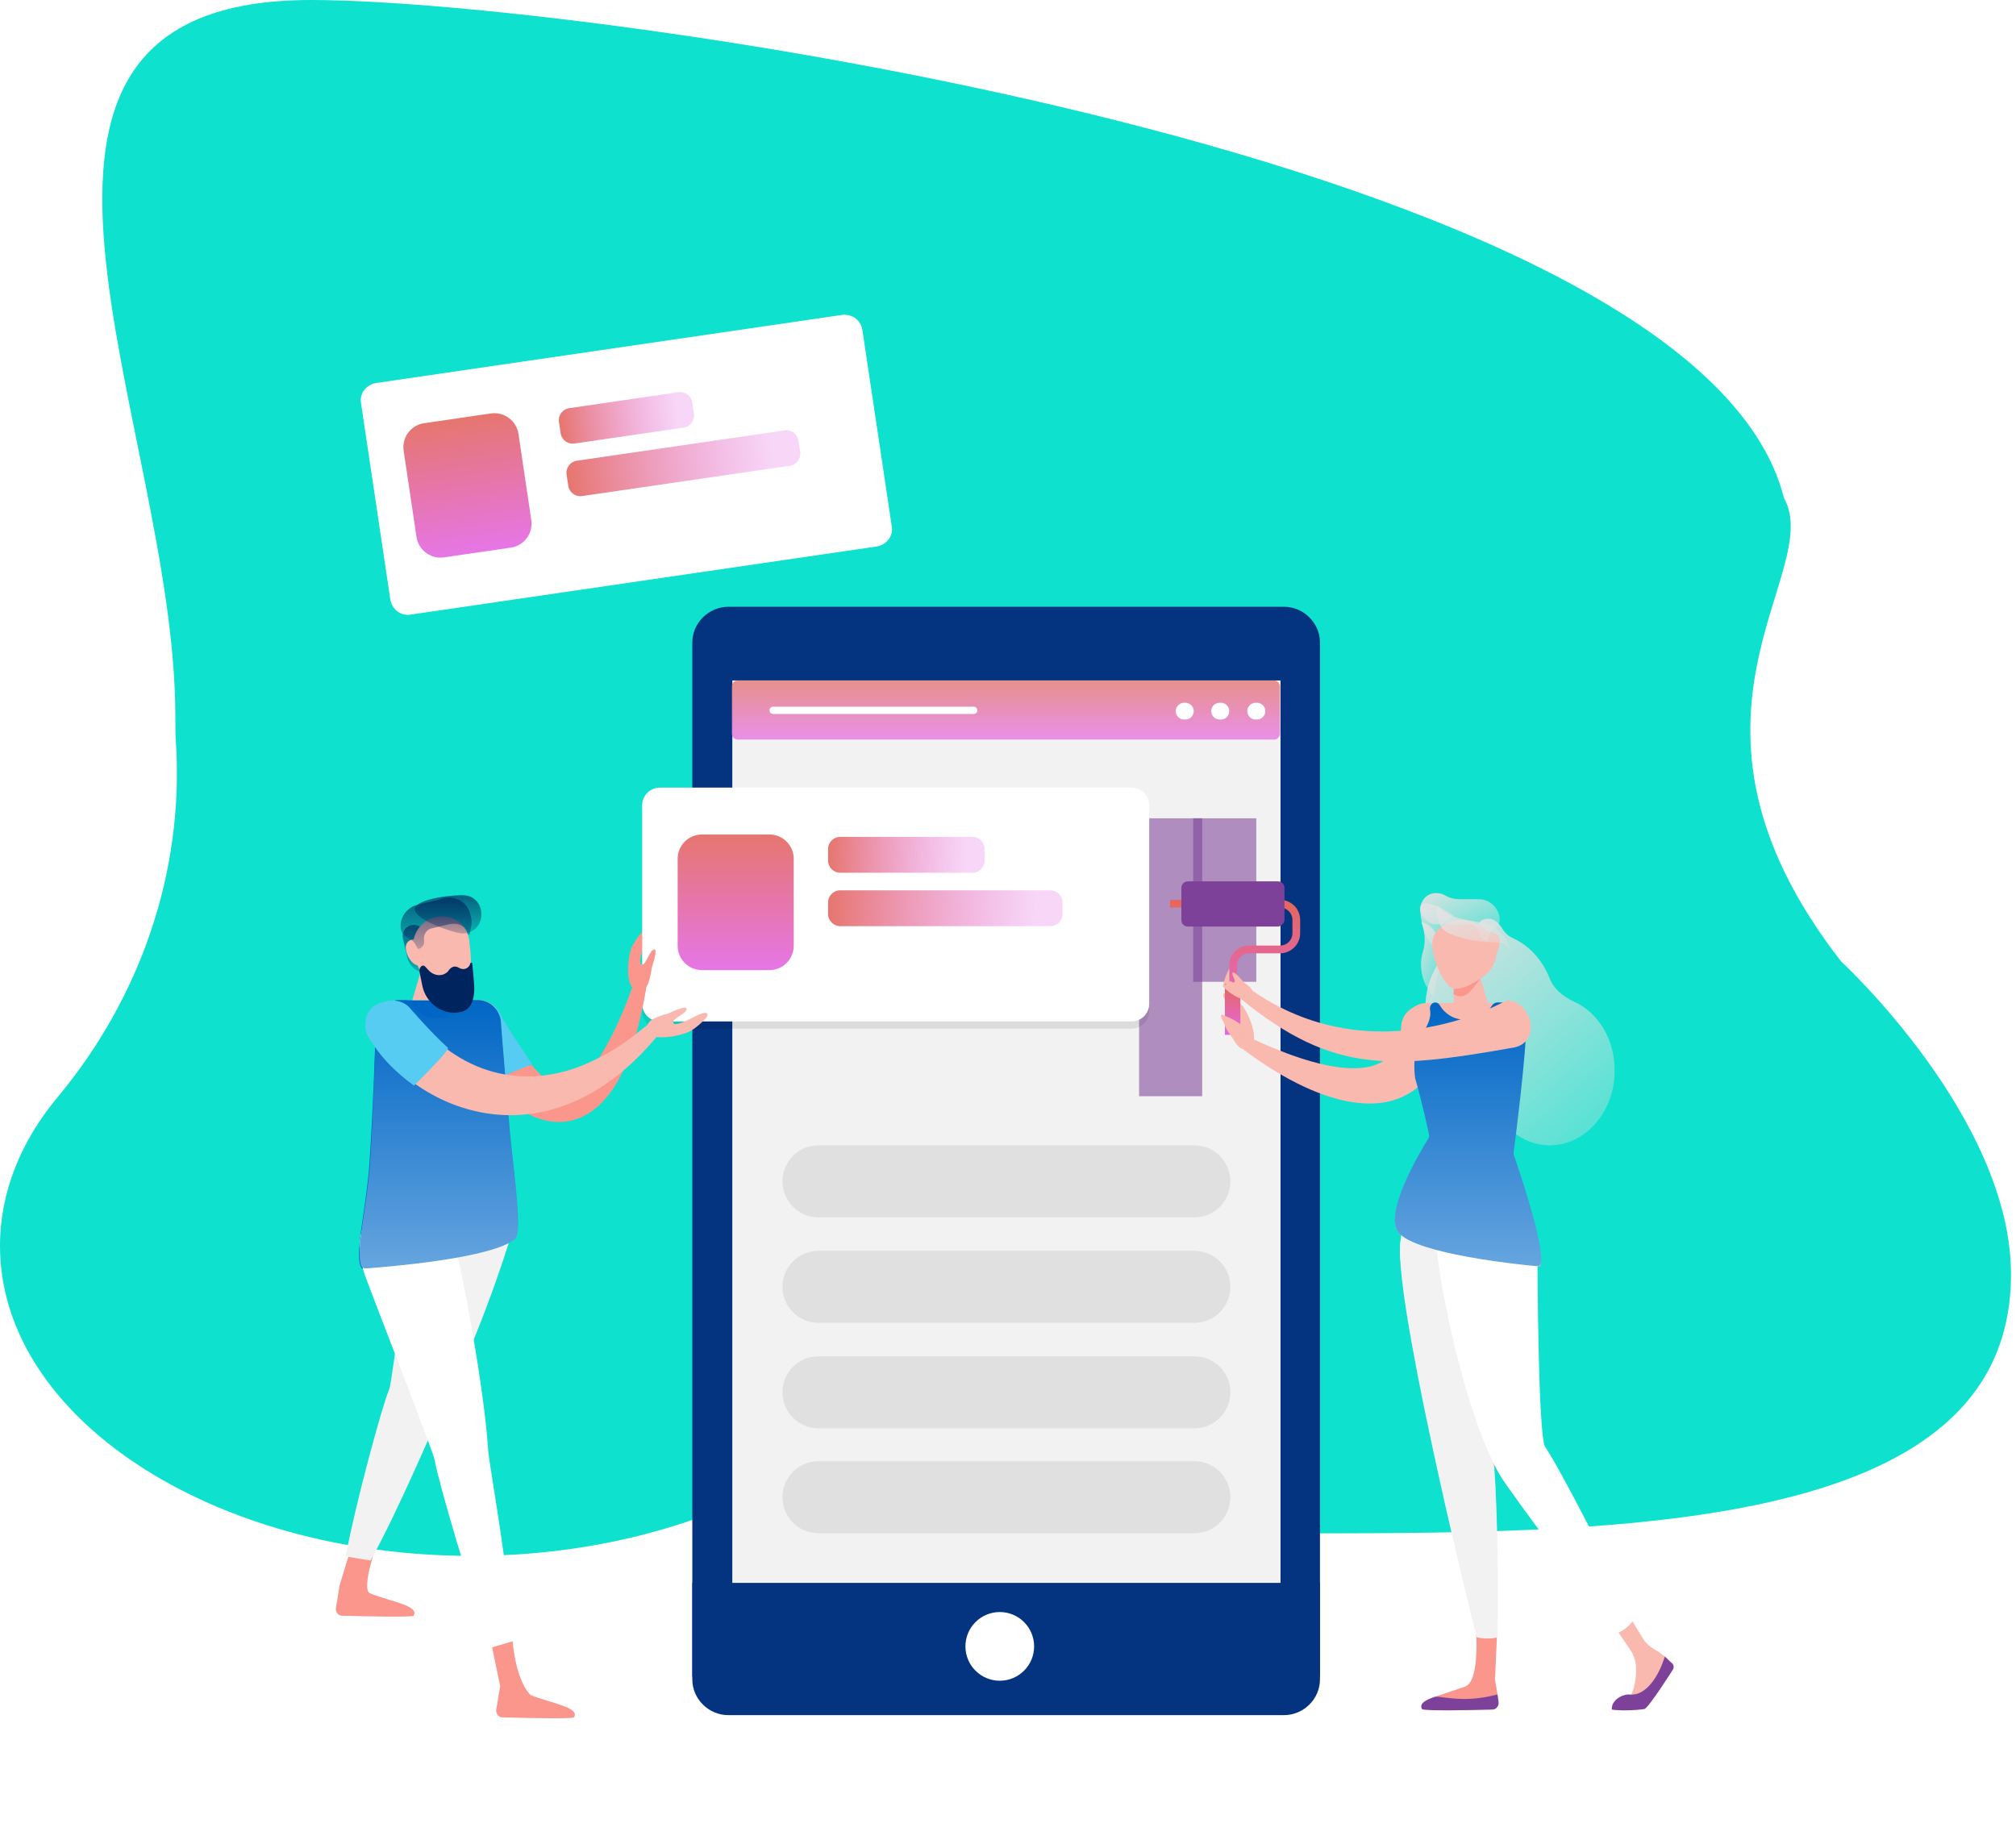 <svg width="332" height="303" viewBox="0 0 332 303" fill="none" xmlns="http://www.w3.org/2000/svg">
<path d="M303.211 158.361C271.79 118.025 300.727 94.347 293.784 82.008C279.608 25.647 95.992 0 51.216 0C-9.659 0 28.878 69.373 28.878 118.025C28.878 119.529 28.878 121.034 28.979 122.438C30.287 143.604 23.143 164.269 9.559 180.62C3.421 187.943 0 196.369 0 205.196C0 233.384 34.815 256.256 77.679 256.256C92.369 256.256 106.053 253.547 117.826 248.933C135.535 241.911 154.955 241.008 173.066 246.826C184.638 250.538 197.215 252.544 210.396 252.544C265.335 252.544 331.175 253.025 331.175 209.891C331.175 184.11 303.211 158.361 303.211 158.361Z" fill="#0EE1CD"/>
<path d="M138.693 51.864L61.959 63.078C60.289 63.354 59.176 64.825 59.454 66.387L64.279 98.743C64.557 100.397 66.042 101.5 67.619 101.224L144.353 90.01C146.023 89.734 147.136 88.264 146.858 86.701L142.033 54.438C141.847 52.783 140.363 51.68 138.693 51.864Z" fill="white"/>
<path opacity="0.9" d="M80.838 68.097L69.844 69.702C67.659 70.021 66.15 72.051 66.475 74.236L68.585 88.421C68.91 90.606 70.946 92.118 73.132 91.799L84.125 90.194C86.311 89.875 87.82 87.845 87.495 85.66L85.384 71.475C85.059 69.29 83.024 67.778 80.838 68.097Z" fill="url(#paint0_linear)"/>
<path opacity="0.9" d="M129.219 70.885L94.991 75.882C93.898 76.041 93.144 77.056 93.307 78.149L93.584 80.016C93.747 81.108 94.765 81.865 95.858 81.705L130.085 76.708C131.178 76.548 131.933 75.533 131.77 74.441L131.492 72.574C131.33 71.481 130.312 70.725 129.219 70.885Z" fill="url(#paint1_linear)"/>
<path opacity="0.9" d="M111.729 64.6L93.734 67.228C92.642 67.387 91.887 68.402 92.05 69.495L92.328 71.362C92.49 72.454 93.508 73.21 94.601 73.051L112.595 70.424C113.688 70.264 114.442 69.249 114.28 68.156L114.002 66.29C113.839 65.197 112.821 64.441 111.729 64.6Z" fill="url(#paint2_linear)"/>
<path d="M107.332 159.5C107.332 159.5 107.053 162.809 105.94 163.085C104.919 163.361 104.177 163.269 103.713 161.798C103.249 160.328 103.435 158.03 103.806 156.651C104.177 155.272 105.754 153.342 106.033 153.25C107.146 152.882 106.218 155.272 105.847 156.375C105.476 157.57 105.105 158.857 105.754 158.949C106.404 158.949 106.96 156.651 107.703 156.467C108.445 156.191 107.332 159.5 107.332 159.5Z" fill="#FA968C"/>
<g filter="url(#filter0_d)">
<path d="M217.375 276.236V105.82C217.375 102.603 214.684 99.937 211.436 99.937H119.95C116.703 99.937 114.012 102.603 114.012 105.82V276.144H217.375V276.236Z" fill="#04347F"/>
</g>
<g filter="url(#filter1_d)">
<path d="M217.375 276.604C217.375 279.821 214.684 282.487 211.437 282.487H119.95C116.703 282.487 114.012 279.821 114.012 276.604V260.702H217.375V276.604Z" fill="#04347F"/>
</g>
<g filter="url(#filter2_d)">
<circle cx="164.645" cy="271.161" r="5.656" fill="white"/>
</g>
<path d="M210.88 112.071H120.6V260.702H210.88V112.071Z" fill="#F2F2F2"/>
<path opacity="0.7" d="M209.787 112.071H121.507C120.955 112.071 120.507 112.518 120.507 113.071V120.814C120.507 121.366 120.955 121.814 121.507 121.814H209.787C210.34 121.814 210.787 121.366 210.787 120.814V113.071C210.787 112.518 210.34 112.071 209.787 112.071Z" fill="url(#paint3_linear)"/>
<path d="M160.364 116.391H127.321C126.991 116.391 126.724 116.658 126.724 116.988C126.724 117.318 126.991 117.586 127.321 117.586H160.364C160.694 117.586 160.961 117.318 160.961 116.988C160.961 116.658 160.694 116.391 160.364 116.391Z" fill="white"/>
<path d="M206.996 115.747H206.785C206.023 115.747 205.406 116.365 205.406 117.126C205.406 117.888 206.023 118.505 206.785 118.505H206.996C207.758 118.505 208.375 117.888 208.375 117.126C208.375 116.365 207.758 115.747 206.996 115.747Z" fill="white"/>
<path d="M201.058 115.747H200.846C200.085 115.747 199.468 116.365 199.468 117.126C199.468 117.888 200.085 118.505 200.846 118.505H201.058C201.819 118.505 202.437 117.888 202.437 117.126C202.437 116.365 201.819 115.747 201.058 115.747Z" fill="white"/>
<path d="M195.213 115.747H195.001C194.24 115.747 193.622 116.365 193.622 117.126C193.622 117.888 194.24 118.505 195.001 118.505H195.213C195.974 118.505 196.591 117.888 196.591 117.126C196.591 116.365 195.974 115.747 195.213 115.747Z" fill="white"/>
<g opacity="0.57" filter="url(#filter3_d)">
<path d="M206.89 134.774H196.498V161.706H206.89V134.774Z" fill="#7D4199"/>
</g>
<g opacity="0.57" filter="url(#filter4_d)">
<path d="M197.983 134.774H187.591V180.55H197.983V134.774Z" fill="#7D4199"/>
</g>
<path opacity="0.09" d="M186.291 130.914H108.723C107.053 130.914 105.754 132.201 105.754 133.855V166.486C105.754 168.141 107.053 169.428 108.723 169.428H186.291C187.961 169.428 189.26 168.141 189.26 166.486V133.855C189.26 132.201 187.961 130.914 186.291 130.914Z" fill="black"/>
<path d="M186.291 129.719H108.723C107.053 129.719 105.754 131.006 105.754 132.66V165.291C105.754 166.946 107.053 168.233 108.723 168.233H186.291C187.961 168.233 189.26 166.946 189.26 165.291V132.66C189.26 131.006 187.961 129.719 186.291 129.719Z" fill="white"/>
<path d="M269.427 274.398V274.857C269.52 275.96 269.149 278.442 268.499 279.27C269.427 279.178 272.953 278.626 274.716 273.387C274.437 273.111 274.066 272.743 273.788 272.56C273.51 272.284 272.953 271.916 272.582 271.732C271.839 271.273 271.097 270.721 270.633 269.986L266.551 263.276L265.808 267.78L268.406 271.64C268.963 272.376 269.334 273.387 269.427 274.398Z" fill="#FAB9AF"/>
<path d="M270.819 281.476C271.561 281.2 275.458 275.041 275.458 275.041C275.736 274.674 275.644 274.214 275.365 273.938C274.994 273.663 274.623 273.203 274.159 272.835C273.231 275.961 271.097 279.361 268.406 279.086C267.293 278.994 265.344 279.913 265.437 281.568C266.458 281.751 269.056 281.751 270.819 281.476Z" fill="#7D4199"/>
<path d="M93.785 178.803C99.352 177.24 104.548 161.43 104.177 162.35C104.641 161.063 106.682 161.614 106.403 162.901C105.754 166.578 104.919 170.255 103.62 173.839C101.115 181.193 95.733 186.892 88.218 184.042C82.743 181.836 77.918 175.494 75.228 170.622C74.207 168.692 74.856 166.302 76.805 165.199C78.846 164.096 81.444 164.923 82.372 167.129C84.228 171.082 89.516 180.182 93.785 178.803Z" fill="#FA968C"/>
<path d="M87.661 175.31C87.661 175.31 83.115 168.6 82.558 167.313V167.221C82.558 167.13 82.465 167.038 82.372 166.946C81.352 165.015 78.939 164.28 76.898 165.291C74.95 166.302 74.207 168.692 75.228 170.714C76.156 172.553 77.176 174.023 78.197 175.586C78.939 176.597 79.682 177.608 80.517 178.619C81.073 177.884 86.269 175.77 87.661 175.31Z" fill="#56CCF2"/>
<path d="M83.3 203.345C79.774 207.298 59.639 208.952 59.639 208.952C58.155 207.206 60.289 199.485 60.846 191.58C61.402 183.031 61.773 173.564 61.866 168.508C61.959 166.394 63.629 164.74 65.763 164.74H78.568C80.516 164.74 82.186 166.21 82.372 168.141C82.743 172.185 83.3 179.171 83.856 186.065C84.413 193.142 86.269 199.944 83.3 203.345Z" fill="#0066C5"/>
<path d="M58.467 252.785L55.962 260.965L55.312 264.826C55.22 265.469 55.684 266.113 56.333 266.113C59.581 266.205 67.931 266.389 68.117 266.113C69.137 264.458 64.405 263.815 60.972 262.436C59.302 261.793 62.271 253.704 62.271 253.704C62.364 250.027 59.952 248.097 59.952 248.097L58.467 252.785Z" fill="#FA968C"/>
<path d="M64.078 228.879C62.963 231.382 58.506 247.846 56.927 256.343L61.013 257.026C65.378 249.287 71.878 233.962 72.993 231.458V231.382C77.729 223.037 83.487 206.27 84.322 202.78C85.437 198.076 82.744 193.676 78.286 192.993C73.829 192.31 69.278 195.497 68.164 200.201C67.421 203.235 64.635 227.741 64.078 228.879Z" fill="#F2F2F2"/>
<path d="M80.609 269.25L82.372 277.707L81.723 281.567C81.63 282.211 82.094 282.854 82.743 282.854C85.991 282.946 94.341 283.13 94.527 282.854C95.548 281.2 90.816 280.556 87.383 279.178C84.228 275.961 84.228 267.228 84.228 267.228L80.609 269.25Z" fill="#FA968C"/>
<path d="M71.609 240.572C72.073 243.605 77.454 262.081 80.888 271.365L84.599 270.262C83.949 260.518 80.795 242.227 80.424 239.285V239.193C79.774 228.715 76.063 208.952 74.856 205.092C73.186 199.852 67.619 197.095 63.537 198.382C59.454 199.669 58.341 204.54 60.011 209.78C61.124 212.997 71.423 239.193 71.609 240.572Z" fill="white"/>
<path d="M78.754 164.74H77.36C76.966 164.74 76.616 164.975 76.415 165.314C75.603 166.683 74.198 167.681 72.073 167.681C69.948 167.681 68.543 166.683 67.731 165.314C67.53 164.975 67.18 164.74 66.786 164.74H65.578C63.63 164.74 62.052 166.302 61.959 168.141C61.774 173.196 61.495 182.847 60.939 191.58C60.42 198.951 58.529 205.843 59.48 208.454C59.599 208.781 59.941 208.939 60.289 208.913C63.671 208.667 81.439 207.229 84.877 203.989C86.084 202.794 84.599 193.05 83.949 186.065C83.393 179.079 82.743 172.001 82.465 168.049C82.186 166.21 80.609 164.74 78.754 164.74Z" fill="url(#paint4_linear)"/>
<path d="M96.754 175.126C105.754 171.082 107.053 166.854 108.63 168.692C109.001 169.152 109.001 169.703 108.63 170.163C91.929 190.844 70.959 184.962 61.031 171.266C57.969 167.038 64.371 162.35 67.526 166.67C75.506 177.24 86.454 179.63 96.754 175.126Z" fill="#FAB9AF"/>
<path d="M73.743 172.553C71.052 170.163 67.341 165.843 67.341 165.843C67.341 165.843 65.671 163.912 62.33 165.291C59.639 166.394 60.196 169.519 60.196 169.519C60.289 169.979 61.959 174.299 68.176 178.803C68.176 178.803 74.207 172.92 73.743 172.553Z" fill="#56CCF2"/>
<path opacity="0.68" d="M71.355 159.859C71.394 160.02 71.302 160.184 71.145 160.236C69.289 160.603 67.526 159.5 67.062 157.662L66.352 154.554C66.129 153.578 66.736 152.606 67.71 152.377C68.686 152.148 69.663 152.752 69.895 153.727L71.355 159.859Z" fill="url(#paint5_linear)"/>
<path d="M74.578 164.74H67.897L69.846 158.122L74.392 158.673L74.578 164.74Z" fill="#FAB9AF"/>
<path d="M75.135 162.258C72.166 162.901 69.104 161.063 68.454 158.03L68.16 156.766C67.557 154.177 69.192 151.595 71.791 151.035C74.357 150.481 76.898 152.11 77.248 154.711C77.399 155.829 77.518 156.996 77.547 158.03C77.547 160.42 76.62 161.89 75.135 162.258Z" fill="#FAB9AF"/>
<path d="M69.753 156.559C70.032 157.754 69.66 158.765 68.918 158.949C68.176 159.133 67.062 157.754 66.877 156.559C66.599 155.364 67.341 154.813 67.99 154.721C68.733 154.537 69.475 155.364 69.753 156.559Z" fill="#FAB9AF"/>
<path opacity="0.68" d="M77.64 152.331C77.733 151.503 77.547 150.768 77.269 150.033C76.527 148.194 74.485 147.367 72.537 148.103C72.351 148.194 72.166 148.194 71.887 148.286L68.733 149.022C66.877 149.481 65.671 151.32 66.042 153.158C66.161 153.629 66.462 154.033 66.879 154.281L67.685 154.76C67.946 154.915 68.163 155.134 68.314 155.397L68.785 156.213C68.81 156.256 68.856 156.283 68.907 156.283C68.914 156.283 68.922 156.283 68.93 156.281C69.481 156.183 69.938 155.544 69.846 154.996C69.66 153.985 70.217 153.066 71.145 152.882L73.929 152.239C75.599 151.871 76.712 152.606 76.99 153.801C77.027 154.017 77.336 154.019 77.374 153.804L77.64 152.331Z" fill="url(#paint6_linear)"/>
<path opacity="0.68" d="M68.315 149.682C68.129 151.428 74.346 153.542 75.923 153.726C77.594 153.91 79.078 152.715 79.264 150.969C79.449 149.222 78.336 147.66 76.666 147.476C75.088 147.292 68.593 147.935 68.315 149.682Z" fill="url(#paint7_linear)"/>
<path d="M234.076 151.871C234.076 151.871 235.096 154.261 234.354 156.651C233.612 159.041 234.076 161.982 236.117 164.188C236.117 164.188 236.488 160.787 237.23 159.133C237.88 157.478 237.416 152.698 234.076 151.871Z" fill="url(#paint8_linear)"/>
<path d="M239.364 150.768C239.364 150.768 235.746 152.974 236.21 156.007C236.21 156.007 234.261 154.629 233.89 150.033C233.519 146.816 239.364 150.768 239.364 150.768Z" fill="url(#paint9_linear)"/>
<path d="M259.128 164.923C257.365 164.096 255.788 162.809 255.138 160.971C253.932 158.03 251.798 155.732 249.2 154.537C248.475 154.229 247.865 153.691 247.468 153.037C246.95 152.182 246.163 151.32 245.164 151.32H244.835C244.017 151.32 243.354 151.982 243.354 152.8C243.354 153.493 242.869 154.082 242.217 154.316C237.876 155.876 234.725 160.522 234.725 166.026C234.725 171.589 237.961 176.284 242.364 177.776C243.708 178.232 244.855 179.273 245.294 180.622C246.815 185.302 250.679 188.638 255.231 188.638C261.076 188.638 265.901 183.123 265.901 176.413C265.994 171.174 263.118 166.67 259.128 164.923Z" fill="url(#paint10_linear)"/>
<path d="M236.674 175.218C229.993 186.708 215.89 181.193 204.848 172.92C203.735 172.093 204.756 170.438 206.055 170.99C215.983 175.678 229.808 179.998 230.735 169.244C230.735 169.152 230.735 168.968 230.735 169.06C231.199 162.993 243.076 164.188 236.674 175.218Z" fill="#FAB9AF"/>
<path d="M230.365 203.069C233.798 206.93 253.561 208.584 253.561 208.584C255.046 206.93 248.179 187.719 248.179 187.719C248.179 187.719 251.427 173.839 251.334 168.876C251.241 166.854 249.571 165.199 247.53 165.199H235.004C233.055 165.199 231.478 166.67 231.293 168.6C230.921 172.553 236.21 187.351 236.21 187.351C236.21 187.351 227.396 199.668 230.365 203.069Z" fill="#FAB9AF"/>
<path d="M241.963 280.556C244.375 280.465 245.488 280.097 246.695 279.545L246.231 276.788C246.231 276.604 246.138 276.328 246.231 276.144L246.509 269.526C246.509 268.607 246.138 267.688 245.303 267.136C244.375 266.493 243.076 267.228 243.076 268.331C243.262 271.732 243.262 277.155 241.22 277.799C240.664 277.983 236.952 279.27 236.303 279.453C237.787 280.189 240.664 280.648 241.963 280.556Z" fill="#FA968C"/>
<path d="M241.128 279.821C239.643 279.821 238.251 279.637 236.86 279.453C236.674 279.453 236.488 279.453 236.303 279.453C234.726 280.005 233.705 280.556 234.169 281.476C234.354 281.843 242.52 281.66 245.767 281.568C246.416 281.568 246.88 280.924 246.788 280.281L246.602 279.086C244.839 279.545 242.983 279.821 241.128 279.821Z" fill="#7D4199"/>
<path d="M247.251 243.238C249.57 246.639 268.684 272.56 269.705 271.548C270.54 270.629 256.808 241.675 254.488 238.366C252.168 234.965 248.457 234.322 246.416 235.7C244.467 237.079 244.931 239.929 247.251 243.238Z" fill="#FAB9AF"/>
<path d="M237.324 242.135C237.787 244.8 241.313 259.507 243.633 268.975C244.839 273.755 245.303 277.247 245.767 277.064C246.88 276.604 246.602 244.617 245.86 240.572C245.117 236.528 242.612 233.586 240.2 234.046C237.973 234.506 236.674 238.09 237.324 242.135Z" fill="#FA968C"/>
<path d="M230.735 206.379C231.014 211.71 235.931 245.536 240.107 245.26C244.282 244.984 246.231 210.883 245.952 205.551C245.674 200.22 241.962 196.084 237.787 196.268C233.519 196.543 230.364 201.047 230.735 206.379Z" fill="#FA968C"/>
<path d="M243.169 269.618C243.633 269.894 246.138 269.986 246.602 269.618C246.88 259.783 246.416 243.421 245.952 240.664C245.86 240.388 245.86 240.021 245.767 239.745C244.746 235.792 244.19 231.656 244.653 227.612C245.674 218.328 246.045 208.309 245.86 205.643C245.581 200.312 241.87 196.176 237.695 196.359C233.519 196.635 230.55 200.68 230.55 206.011C230.55 218.971 243.076 269.434 243.169 269.618Z" fill="#F2F2F2"/>
<path d="M238.53 214.559C240.849 218.144 242.983 221.729 244.839 225.498C245.674 216.857 246.045 208.033 245.86 205.551C245.581 200.22 241.87 196.084 237.695 196.268C233.519 196.543 230.55 200.588 230.55 205.919C230.55 206.379 230.55 206.93 230.643 207.482C233.426 209.136 235.839 211.342 237.787 213.916C238.066 214.1 238.344 214.284 238.53 214.559Z" fill="#F2F2F2"/>
<path d="M237.138 205.184C237.231 210.515 243.262 241.124 247.53 241.032C251.705 240.94 253.282 210.147 253.19 204.816C253.097 199.485 248.829 195.256 244.653 195.348C240.385 195.348 237.045 199.76 237.138 205.184Z" fill="#FAB9AF"/>
<path d="M268.963 266.769C265.53 258.312 256.344 240.94 254.489 238.366C253.282 236.712 253.19 208.677 253.19 204.816C253.097 199.485 248.829 195.256 244.653 195.348C240.478 195.44 236.488 199.76 236.581 205.092C236.674 209.504 241.035 233.035 247.251 243.33C248.921 245.995 260.798 262.081 266.551 268.883C267.2 268.607 268.592 267.688 268.963 266.769Z" fill="white"/>
<path d="M249.313 190.28C249.261 190.131 249.246 189.986 249.266 189.829C249.53 187.811 251.42 173.127 251.334 168.508C251.241 166.578 249.757 165.107 247.808 165.107H246.6C246.206 165.107 245.856 165.344 245.653 165.681C244.842 167.031 243.448 167.957 241.406 167.957C239.309 167.957 237.895 166.906 237.094 165.55C236.939 165.286 236.664 165.107 236.358 165.107C235.774 165.107 235.396 165.727 235.498 166.302C236.047 169.41 232.171 170.861 233.046 177.535C233.052 177.582 233.062 177.631 233.075 177.678C234.218 181.689 235.07 185.595 235.33 186.823C235.384 187.079 235.336 187.338 235.198 187.56C233.942 189.58 227.687 200.003 230.365 203.07C233.452 206.542 249.749 208.229 252.997 208.534C253.351 208.567 253.693 208.399 253.753 208.049C254.318 204.796 249.952 192.11 249.313 190.28Z" fill="url(#paint11_linear)"/>
<path d="M239.365 166.026L245.117 165.475L243.262 159.316L239.55 159.684L239.365 166.026Z" fill="#FAB9AF"/>
<path d="M239.55 159.684L243.262 159.225L243.818 161.155C242.983 162.074 241.963 164.096 240.571 164.096C240.107 164.096 239.736 164.004 239.365 163.729L239.55 159.684Z" fill="#FA968C"/>
<path d="M239.515 162.868C240.829 162.868 242.346 162.256 244.368 160.77C245.581 159.896 246.39 158.322 246.39 157.273C246.39 154.087 243.807 151.504 240.621 151.504C238.002 151.504 235.625 153.311 235.878 155.917C235.932 156.472 236.026 157.048 236.179 157.623C236.684 159.896 238.403 162.868 239.515 162.868Z" fill="#FAB9AF"/>
<path d="M244.19 155.732C244.19 156.927 244.746 157.846 245.489 157.846C246.231 157.846 246.973 156.283 246.973 155.088C246.973 153.893 246.231 153.526 245.489 153.526C244.746 153.526 244.19 154.537 244.19 155.732Z" fill="#FAB9AF"/>
<path d="M243.54 148.102H240.386C239.55 148.102 238.715 147.919 237.973 147.459C236.767 146.816 235.282 146.999 234.447 148.102C233.705 149.205 233.427 150.584 235.468 151.963C236.426 152.567 237.875 151.956 238.817 152.183C238.936 152.212 239.057 152.239 239.179 152.239H241.963C242.983 152.239 243.633 153.066 243.726 153.985C243.726 154.537 244.282 154.996 244.839 154.996C244.895 154.996 244.944 154.961 244.962 154.908L245.269 153.994C245.352 153.748 245.499 153.527 245.695 153.356L246.42 152.723C246.771 152.415 246.973 151.971 246.973 151.503C246.973 149.665 245.396 148.102 243.54 148.102Z" fill="url(#paint12_linear)"/>
<path d="M202.436 169.795C202.436 169.795 203.643 172.828 204.756 172.737C205.777 172.645 206.519 172.461 206.519 170.898C206.519 169.336 205.684 167.313 204.942 166.118C204.199 164.923 202.158 163.545 201.88 163.545C200.673 163.545 202.251 165.475 202.9 166.486C203.643 167.497 204.292 168.692 203.735 168.876C203.179 169.06 201.972 167.13 201.23 167.13C200.488 167.13 202.436 169.795 202.436 169.795Z" fill="#FAB9AF"/>
<path d="M236.864 151.554C237.421 152.841 237.143 153.577 241.596 154.68C246.05 155.691 247.163 154.496 248.834 156.426C248.834 156.426 247.535 152.933 245.029 152.198C242.524 151.462 238.534 151.646 236.679 149.073C236.679 148.981 236.493 150.727 236.864 151.554Z" fill="url(#paint13_linear)"/>
<path d="M248.978 172.587C228.115 176.271 218.695 176.798 202.751 163.174C202.159 162.923 201.953 162.231 202.17 161.719C202.351 161.292 202.907 160.922 203.451 161.052C224.659 178.47 248.103 164.759 248.103 164.759C252.316 164.759 254.054 171.916 248.978 172.587Z" fill="#FAB9AF"/>
<path d="M110.022 166.946C110.022 166.946 106.775 167.681 106.682 168.784C106.589 169.887 106.682 170.622 108.259 170.806C109.837 170.99 112.063 170.53 113.362 169.979C114.661 169.427 116.424 167.589 116.517 167.313C116.703 166.118 114.476 167.405 113.362 167.957C112.249 168.508 110.95 168.968 110.857 168.416C110.764 167.773 112.991 166.946 113.084 166.21C113.177 165.383 110.022 166.946 110.022 166.946Z" fill="#FAB9AF"/>
<path d="M77.764 158.663C77.744 158.5 77.495 158.514 77.455 158.673C77.269 159.5 76.341 159.868 75.599 159.408C75.321 159.225 74.949 159.133 74.671 159.225C74.393 159.316 74.114 159.5 73.929 159.776C73.373 160.641 72.206 160.833 71.299 160.353C70.989 160.188 70.713 159.958 70.477 159.698C70.387 159.599 70.296 159.493 70.193 159.386C70.148 159.339 70.109 159.294 70.066 159.245C69.561 158.675 68.948 159.372 69.099 160.118L69.568 162.442C70.217 165.383 73.094 167.313 75.877 166.67C77.362 166.394 78.197 164.923 78.104 162.442C77.991 160.811 77.877 159.594 77.764 158.663Z" fill="url(#paint14_linear)"/>
<path d="M107.702 156.375C106.96 156.559 106.403 158.857 105.754 158.857C105.383 158.857 105.383 158.397 105.476 157.754C104.919 158.581 104.269 159.317 103.434 159.96C103.434 160.603 103.527 161.247 103.713 161.706C104.177 163.177 104.919 163.269 105.939 162.993C106.96 162.718 107.331 159.409 107.331 159.409C107.331 159.409 108.445 156.191 107.702 156.375Z" fill="#FA968C"/>
<path opacity="0.9" d="M126.713 137.44H115.599C113.39 137.44 111.599 139.231 111.599 141.44V155.776C111.599 157.985 113.39 159.776 115.599 159.776H126.713C128.922 159.776 130.713 157.985 130.713 155.776V141.44C130.713 139.231 128.922 137.44 126.713 137.44Z" fill="url(#paint15_linear)"/>
<path opacity="0.9" d="M172.972 146.634H138.373C137.268 146.634 136.373 147.529 136.373 148.634V150.541C136.373 151.646 137.268 152.541 138.373 152.541H172.972C174.076 152.541 174.972 151.646 174.972 150.541V148.634C174.972 147.529 174.076 146.634 172.972 146.634Z" fill="url(#paint16_linear)"/>
<path opacity="0.9" d="M160.138 137.836H138.373C137.268 137.836 136.373 138.731 136.373 139.836V141.743C136.373 142.848 137.268 143.743 138.373 143.743H160.138C161.243 143.743 162.138 142.848 162.138 141.743V139.836C162.138 138.731 161.243 137.836 160.138 137.836Z" fill="url(#paint17_linear)"/>
<path d="M201.386 162.487C201.386 162.487 201.823 160.093 202.861 158.999C203.915 158.043 203.607 158.989 203.605 159.304C203.607 159.303 202.661 161.508 202.661 161.508C202.661 161.508 201.707 162.49 201.386 162.487Z" fill="#FAB9AF"/>
<path d="M192.693 148.838H210.786C212.271 148.838 213.477 150.033 213.477 151.503V153.709C213.477 155.18 212.271 156.375 210.786 156.375H205.683C204.199 156.375 203.085 157.57 203.085 158.949V169.887" stroke="url(#paint18_linear)" stroke-width="1.273" stroke-miterlimit="10"/>
<path d="M210.416 152.606H195.663C195.013 152.606 194.549 152.147 194.549 151.503V146.264C194.549 145.621 195.013 145.161 195.663 145.161H210.416C211.065 145.161 211.529 145.621 211.529 146.264V151.503C211.529 152.055 210.972 152.606 210.416 152.606Z" fill="#7D4199"/>
<path d="M202.993 162.074V170.438" stroke="url(#paint19_linear)" stroke-width="2.546" stroke-miterlimit="10"/>
<path d="M201.694 167.313C201.694 167.313 204.663 168.416 204.756 169.427C204.848 170.439 203.086 171.082 203.086 171.082C203.086 171.082 200.859 168.508 201.694 167.313Z" fill="#FAB9AF"/>
<path d="M196.693 188.638H134.786C131.512 188.638 128.857 191.293 128.857 194.567C128.857 197.841 131.512 200.496 134.786 200.496H196.693C199.967 200.496 202.621 197.841 202.621 194.567C202.621 191.293 199.967 188.638 196.693 188.638Z" fill="#E0E0E0"/>
<path d="M196.693 206.011H134.786C131.512 206.011 128.857 208.665 128.857 211.94C128.857 215.214 131.512 217.868 134.786 217.868H196.693C199.967 217.868 202.621 215.214 202.621 211.94C202.621 208.665 199.967 206.011 196.693 206.011Z" fill="#E0E0E0"/>
<path d="M196.693 223.384H134.786C131.512 223.384 128.857 226.038 128.857 229.312C128.857 232.587 131.512 235.241 134.786 235.241H196.693C199.967 235.241 202.621 232.587 202.621 229.312C202.621 226.038 199.967 223.384 196.693 223.384Z" fill="#E0E0E0"/>
<path d="M196.693 240.664H134.786C131.512 240.664 128.857 243.318 128.857 246.593C128.857 249.867 131.512 252.521 134.786 252.521H196.693C199.967 252.521 202.621 249.867 202.621 246.593C202.621 243.318 199.967 240.664 196.693 240.664Z" fill="#E0E0E0"/>
<path d="M202.978 160.246C202.84 160.805 203.53 161.321 203.313 161.723C203.173 161.899 202.94 161.809 202.627 161.562C202.627 161.562 201.991 162.109 201.385 162.489C202.228 163.348 203.336 164.13 204.443 164.529C205.721 164.969 206.03 164.449 206.308 163.714C206.633 162.92 204.863 161.817 204.863 161.817C204.863 161.817 203.117 159.687 202.978 160.246Z" fill="#FAB9AF"/>
<defs>
<filter id="filter0_d" x="94.012" y="79.937" width="143.363" height="216.299" filterUnits="userSpaceOnUse" color-interpolation-filters="sRGB">
<feFlood flood-opacity="0" result="BackgroundImageFix"/>
<feColorMatrix in="SourceAlpha" type="matrix" values="0 0 0 0 0 0 0 0 0 0 0 0 0 0 0 0 0 0 127 0"/>
<feOffset/>
<feGaussianBlur stdDeviation="10"/>
<feColorMatrix type="matrix" values="0 0 0 0 0 0 0 0 0 0 0 0 0 0 0 0 0 0 0.25 0"/>
<feBlend mode="normal" in2="BackgroundImageFix" result="effect1_dropShadow"/>
<feBlend mode="normal" in="SourceGraphic" in2="effect1_dropShadow" result="shape"/>
</filter>
<filter id="filter1_d" x="94.012" y="240.702" width="143.363" height="61.785" filterUnits="userSpaceOnUse" color-interpolation-filters="sRGB">
<feFlood flood-opacity="0" result="BackgroundImageFix"/>
<feColorMatrix in="SourceAlpha" type="matrix" values="0 0 0 0 0 0 0 0 0 0 0 0 0 0 0 0 0 0 127 0"/>
<feOffset/>
<feGaussianBlur stdDeviation="10"/>
<feColorMatrix type="matrix" values="0 0 0 0 0 0 0 0 0 0 0 0 0 0 0 0 0 0 0.25 0"/>
<feBlend mode="normal" in2="BackgroundImageFix" result="effect1_dropShadow"/>
<feBlend mode="normal" in="SourceGraphic" in2="effect1_dropShadow" result="shape"/>
</filter>
<filter id="filter2_d" x="138.989" y="245.506" width="51.312" height="51.312" filterUnits="userSpaceOnUse" color-interpolation-filters="sRGB">
<feFlood flood-opacity="0" result="BackgroundImageFix"/>
<feColorMatrix in="SourceAlpha" type="matrix" values="0 0 0 0 0 0 0 0 0 0 0 0 0 0 0 0 0 0 127 0"/>
<feOffset/>
<feGaussianBlur stdDeviation="10"/>
<feColorMatrix type="matrix" values="0 0 0 0 0 0 0 0 0 0 0 0 0 0 0 0 0 0 0.25 0"/>
<feBlend mode="normal" in2="BackgroundImageFix" result="effect1_dropShadow"/>
<feBlend mode="normal" in="SourceGraphic" in2="effect1_dropShadow" result="shape"/>
</filter>
<filter id="filter3_d" x="176.498" y="114.774" width="50.392" height="66.932" filterUnits="userSpaceOnUse" color-interpolation-filters="sRGB">
<feFlood flood-opacity="0" result="BackgroundImageFix"/>
<feColorMatrix in="SourceAlpha" type="matrix" values="0 0 0 0 0 0 0 0 0 0 0 0 0 0 0 0 0 0 127 0"/>
<feOffset/>
<feGaussianBlur stdDeviation="10"/>
<feColorMatrix type="matrix" values="0 0 0 0 0 0 0 0 0 0 0 0 0 0 0 0 0 0 0.25 0"/>
<feBlend mode="normal" in2="BackgroundImageFix" result="effect1_dropShadow"/>
<feBlend mode="normal" in="SourceGraphic" in2="effect1_dropShadow" result="shape"/>
</filter>
<filter id="filter4_d" x="167.591" y="114.774" width="50.392" height="85.775" filterUnits="userSpaceOnUse" color-interpolation-filters="sRGB">
<feFlood flood-opacity="0" result="BackgroundImageFix"/>
<feColorMatrix in="SourceAlpha" type="matrix" values="0 0 0 0 0 0 0 0 0 0 0 0 0 0 0 0 0 0 127 0"/>
<feOffset/>
<feGaussianBlur stdDeviation="10"/>
<feColorMatrix type="matrix" values="0 0 0 0 0 0 0 0 0 0 0 0 0 0 0 0 0 0 0.25 0"/>
<feBlend mode="normal" in2="BackgroundImageFix" result="effect1_dropShadow"/>
<feBlend mode="normal" in="SourceGraphic" in2="effect1_dropShadow" result="shape"/>
</filter>
<linearGradient id="paint0_linear" x1="75.341" y1="68.899" x2="78.569" y2="91.005" gradientUnits="userSpaceOnUse">
<stop stop-color="#E4675F"/>
<stop offset="1" stop-color="#E467E4"/>
</linearGradient>
<linearGradient id="paint1_linear" x1="93.454" y1="76.852" x2="126.993" y2="73.251" gradientUnits="userSpaceOnUse">
<stop stop-color="#E4675F"/>
<stop offset="1" stop-color="#E467E4" stop-opacity="0.3"/>
</linearGradient>
<linearGradient id="paint2_linear" x1="92.056" y1="68.219" x2="111.307" y2="65.814" gradientUnits="userSpaceOnUse">
<stop stop-color="#E4675F"/>
<stop offset="1" stop-color="#E467E4" stop-opacity="0.3"/>
</linearGradient>
<linearGradient id="paint3_linear" x1="165.647" y1="112.071" x2="165.647" y2="121.814" gradientUnits="userSpaceOnUse">
<stop stop-color="#E4675F"/>
<stop offset="1" stop-color="#E467E4"/>
</linearGradient>
<linearGradient id="paint4_linear" x1="72.276" y1="164.74" x2="72.276" y2="208.952" gradientUnits="userSpaceOnUse">
<stop stop-color="#0066C5"/>
<stop offset="1" stop-color="#66A5DF"/>
</linearGradient>
<linearGradient id="paint5_linear" x1="68.686" y1="151.963" x2="68.686" y2="160.306" gradientUnits="userSpaceOnUse">
<stop stop-color="#00245D"/>
<stop offset="1" stop-color="#00245D" stop-opacity="0.36"/>
</linearGradient>
<linearGradient id="paint6_linear" x1="71.819" y1="147.835" x2="71.819" y2="156.283" gradientUnits="userSpaceOnUse">
<stop stop-color="#00245D"/>
<stop offset="1" stop-color="#00245D" stop-opacity="0.36"/>
</linearGradient>
<linearGradient id="paint7_linear" x1="73.797" y1="147.446" x2="73.797" y2="153.745" gradientUnits="userSpaceOnUse">
<stop stop-color="#00245D"/>
<stop offset="1" stop-color="#00245D" stop-opacity="0.36"/>
</linearGradient>
<linearGradient id="paint8_linear" x1="234.414" y1="149.923" x2="244.805" y2="153.91" gradientUnits="userSpaceOnUse">
<stop stop-color="#E3E3E3"/>
<stop offset="1" stop-color="#E3E3E3" stop-opacity="0"/>
</linearGradient>
<linearGradient id="paint9_linear" x1="234.495" y1="147.627" x2="243.616" y2="157.081" gradientUnits="userSpaceOnUse">
<stop stop-color="#E3E3E3"/>
<stop offset="1" stop-color="#E3E3E3" stop-opacity="0"/>
</linearGradient>
<linearGradient id="paint10_linear" x1="238.259" y1="145.416" x2="284.921" y2="198.665" gradientUnits="userSpaceOnUse">
<stop stop-color="#E3E3E3"/>
<stop offset="1" stop-color="#E3E3E3" stop-opacity="0"/>
</linearGradient>
<linearGradient id="paint11_linear" x1="241.754" y1="165.107" x2="241.754" y2="208.585" gradientUnits="userSpaceOnUse">
<stop stop-color="#0066C5"/>
<stop offset="1" stop-color="#66A5DF"/>
</linearGradient>
<linearGradient id="paint12_linear" x1="235.377" y1="145.838" x2="242.759" y2="162.517" gradientUnits="userSpaceOnUse">
<stop stop-color="#E3E3E3"/>
<stop offset="1" stop-color="#E3E3E3" stop-opacity="0"/>
</linearGradient>
<linearGradient id="paint13_linear" x1="238.015" y1="147.905" x2="244.871" y2="163.437" gradientUnits="userSpaceOnUse">
<stop stop-color="#E3E3E3"/>
<stop offset="1" stop-color="#E3E3E3" stop-opacity="0"/>
</linearGradient>
<linearGradient id="paint14_linear" x1="73.468" y1="157.202" x2="73.468" y2="166.794" gradientUnits="userSpaceOnUse">
<stop stop-color="#00245D"/>
<stop offset="1" stop-color="#00245D"/>
</linearGradient>
<linearGradient id="paint15_linear" x1="121.156" y1="137.44" x2="121.156" y2="159.776" gradientUnits="userSpaceOnUse">
<stop stop-color="#E4675F"/>
<stop offset="1" stop-color="#E467E4"/>
</linearGradient>
<linearGradient id="paint16_linear" x1="136.71" y1="147.375" x2="170.417" y2="148.744" gradientUnits="userSpaceOnUse">
<stop stop-color="#E4675F"/>
<stop offset="1" stop-color="#E467E4" stop-opacity="0.3"/>
</linearGradient>
<linearGradient id="paint17_linear" x1="136.598" y1="138.577" x2="159.118" y2="139.188" gradientUnits="userSpaceOnUse">
<stop stop-color="#E4675F"/>
<stop offset="1" stop-color="#E467E4" stop-opacity="0.3"/>
</linearGradient>
<linearGradient id="paint18_linear" x1="203.085" y1="148.838" x2="203.085" y2="169.887" gradientUnits="userSpaceOnUse">
<stop stop-color="#E4675F"/>
<stop offset="1" stop-color="#E467E4"/>
</linearGradient>
<linearGradient id="paint19_linear" x1="203.493" y1="162.074" x2="203.493" y2="170.438" gradientUnits="userSpaceOnUse">
<stop stop-color="#E4675F"/>
<stop offset="1" stop-color="#E467E4"/>
</linearGradient>
</defs>
</svg>
